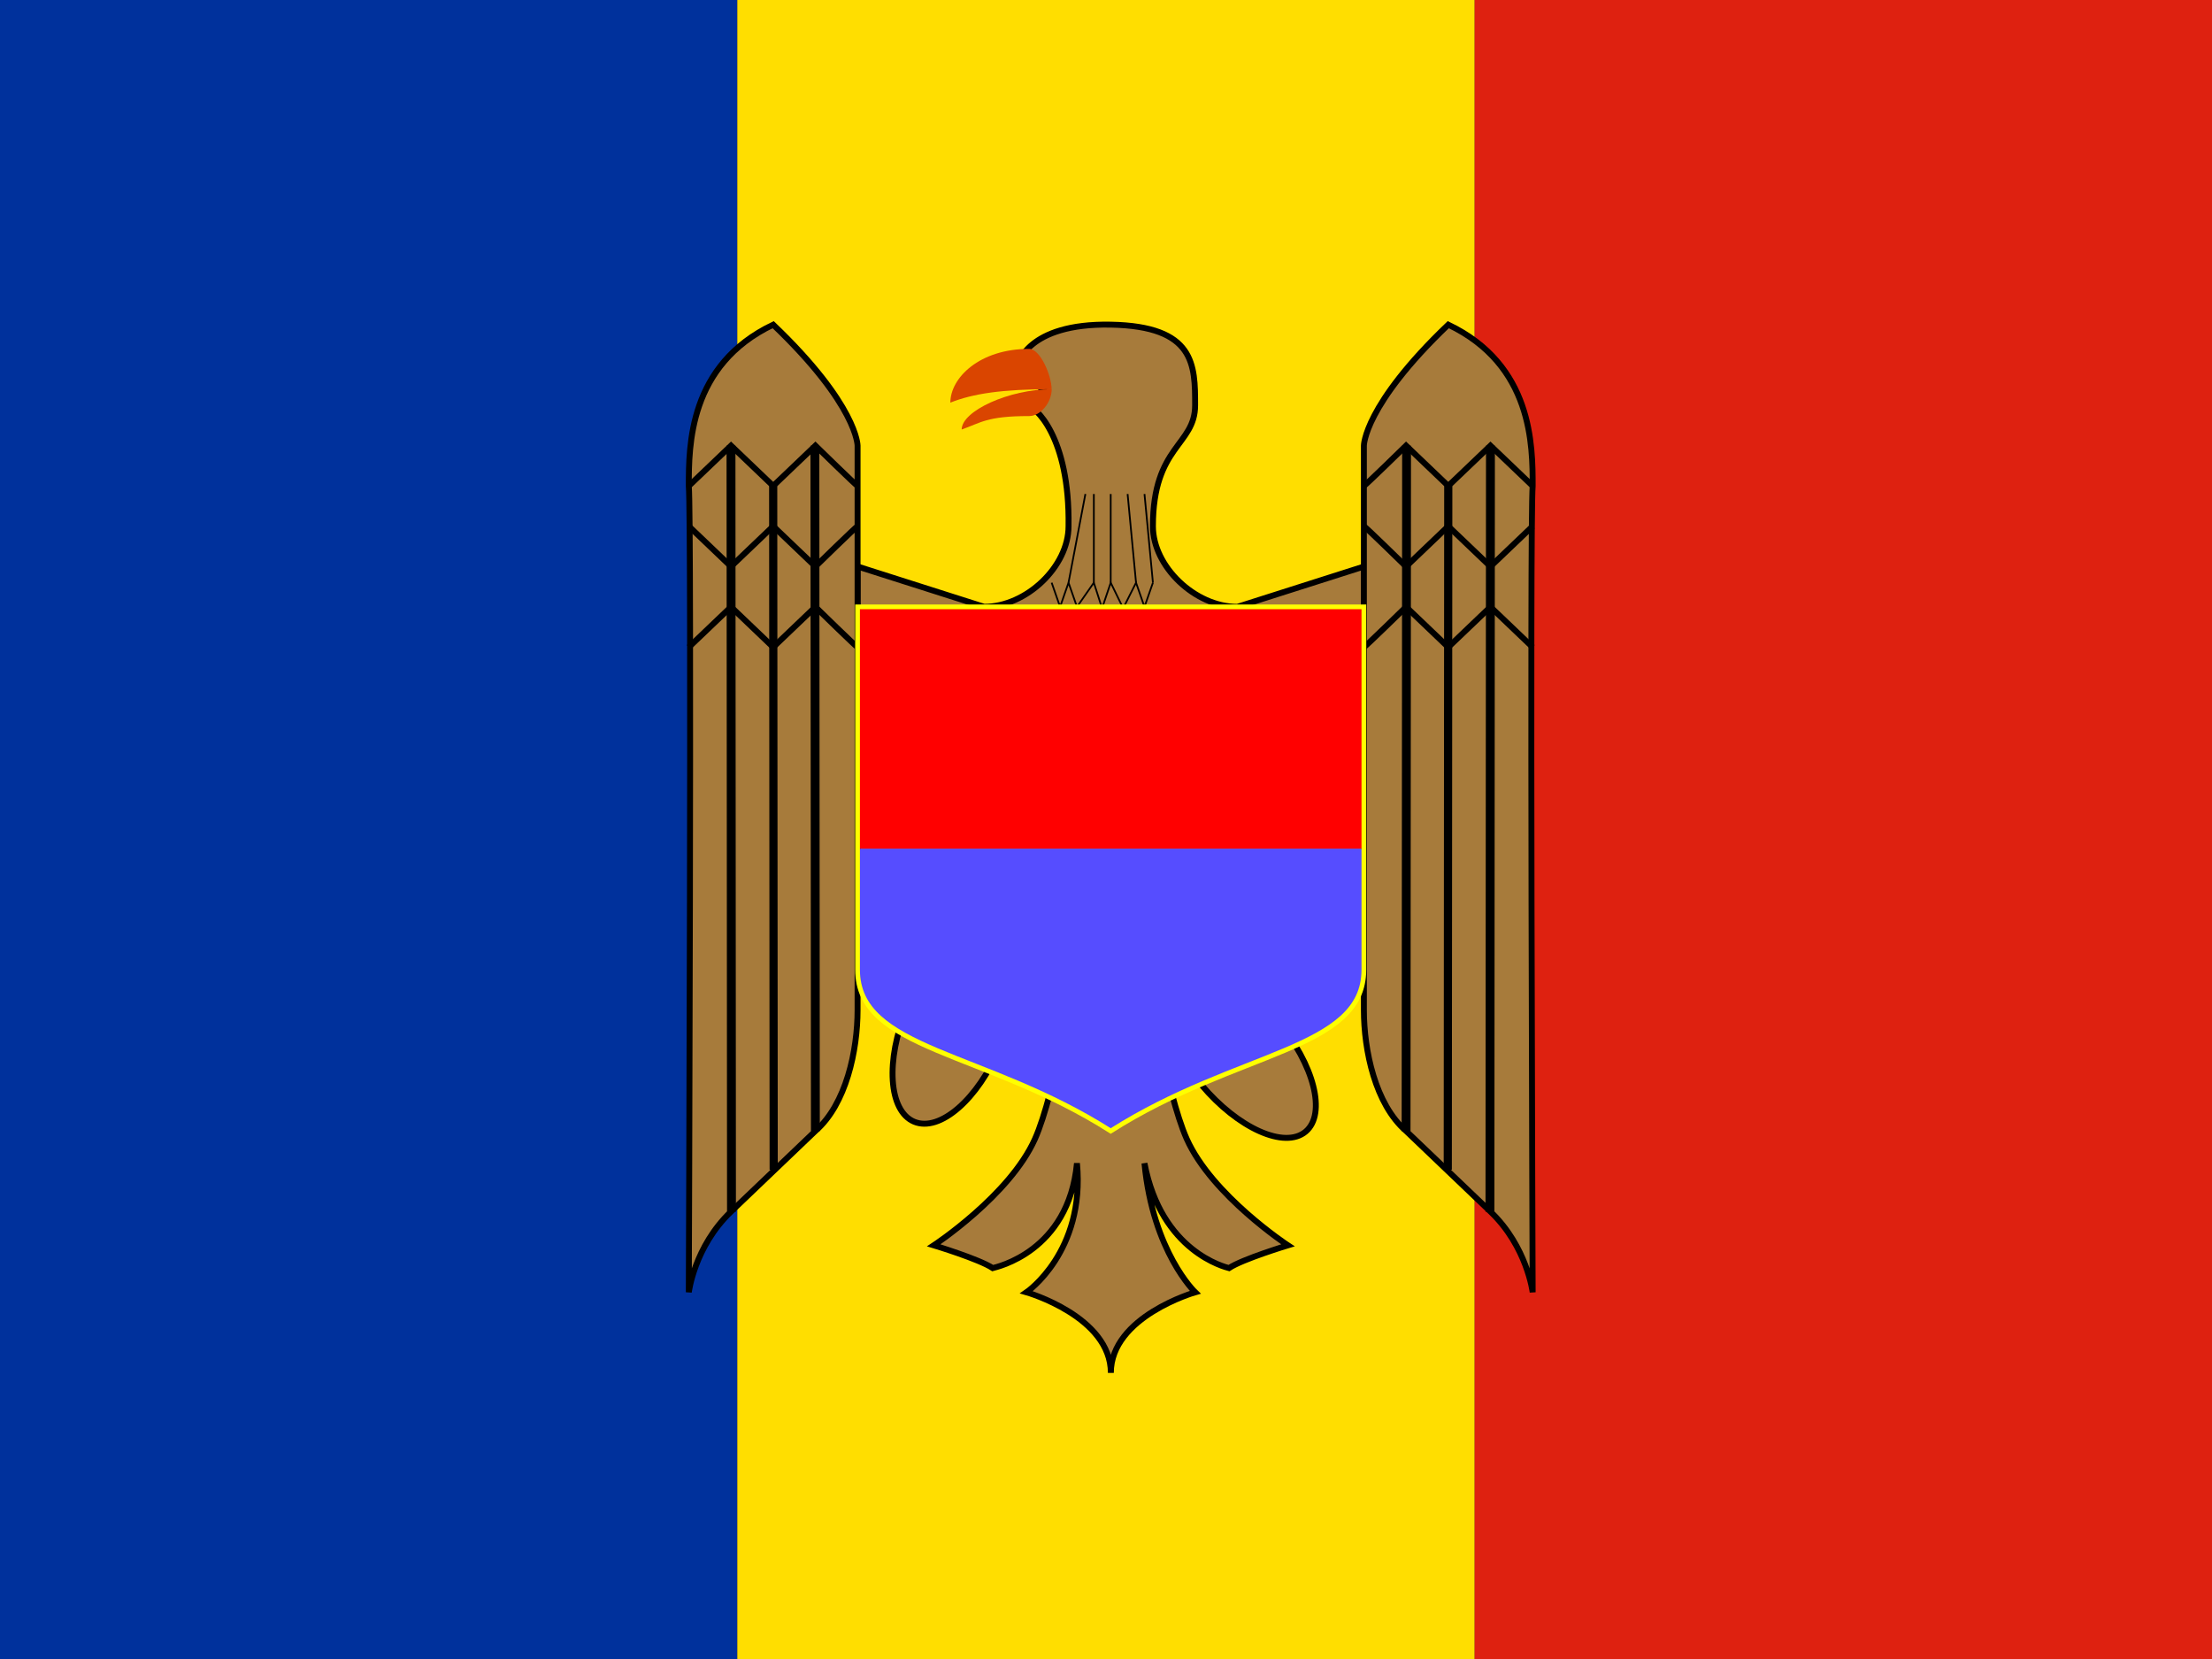 <svg xmlns="http://www.w3.org/2000/svg" width="640" height="480" viewBox="0 0 640 480"><rect x="0" y="0" width="640" height="480" fill="#333333" stroke="none"/><g fill="none" fill-rule="evenodd"><g fill-rule="nonzero"><polygon fill="#00319C" points="0 0 213.337 0 213.337 480 0 480"/><polygon fill="#FFDE00" points="213.337 0 426.675 0 426.675 480 213.337 480"/><polygon fill="#DE2110" points="426.662 0 640 0 640 480 426.662 480"/></g><path fill="#A77B3B" stroke="#000" stroke-width="1.712" d="M373.018,304.652 C373.018,321.072 366.579,334.384 358.635,334.384 C350.692,334.384 344.252,321.072 344.252,304.652 C344.252,288.231 350.692,274.919 358.635,274.919 C366.578,274.919 373.018,288.231 373.018,304.652 Z" transform="rotate(-40.073 358.635 304.652)"/><path fill="#A77B3B" stroke="#000" stroke-width="1.711" d="M331.169,280.577 L311.637,280.577 C310.991,281.194 305.437,316.175 299.429,329.57 C292.105,345.9 270.169,360.311 270.169,360.311 C270.169,360.311 283.311,364.291 287.222,366.897 C288.194,366.624 309.158,362.232 311.599,336.568 C314.041,362.232 296.989,373.897 296.989,373.897 C296.989,373.897 321.404,380.896 321.404,397.227 C321.404,380.896 345.819,373.897 345.819,373.897 C345.819,373.897 333.573,362.232 331.132,336.568 C336.014,362.232 354.612,366.624 355.585,366.898 C359.495,364.291 372.638,360.311 372.638,360.311 C372.638,360.311 350.702,345.901 343.378,329.57 C337.371,316.175 331.816,281.194 331.171,280.577 L331.169,280.577 Z M248.124,163.907 L284.747,175.572 C296.954,175.572 309.162,163.92 309.162,152.254 C309.568,126.304 299.396,117.247 296.954,117.247 L301.838,112.581 L294.513,105.581 C294.513,105.581 296.962,93.479 321.369,93.929 C345.776,94.379 345.785,105.594 345.785,117.259 C345.785,128.924 333.577,128.924 333.577,152.255 C333.577,163.92 345.785,175.585 357.993,175.585 L394.616,163.92 L394.616,280.571 L248.124,280.571 L248.124,163.908 L248.124,163.907 Z"/><g stroke="#000" stroke-width=".5" transform="translate(304 142)"><polyline points=".276 26.588 2.718 33.588 5.159 26.588 7.601 33.588 12.484 26.588 14.862 33.983 17.367 26.588 20.969 33.983 24.692 26.588 27.133 33.588 29.575 26.588"/><path d="M10.039,0.93 L5.156,26.593 M12.485,0.93 L12.485,26.593 M17.363,0.93 L17.363,26.593 M22.248,0.93 L24.69,26.593 M27.134,0.93 L29.575,26.593"/></g><g stroke="#000" transform="translate(199 93)"><path fill="#A77B3B" stroke-width="1.712" d="M24.707,0.936 C49.122,12.601 49.122,35.931 49.122,47.596 C48.26,58.208 49.122,280.898 49.122,280.898 C49.122,280.898 47.533,267.714 36.914,257.567 L24.707,245.903 L12.499,234.237 C3.575,226.485 0.292,210.907 0.292,199.242 L0.292,35.931 C0.292,35.931 0.292,24.266 24.707,0.936 Z" transform="matrix(-1 0 0 1 49.414 0)"/><path stroke-width="1.712" d="M0.297,47.598 C0.584,47.598 12.504,35.933 12.504,35.933 L24.712,47.598 L36.919,35.933 L49.127,47.598" transform="matrix(-1 0 0 1 49.424 0)"/><path stroke-width="1.712" d="M0.297,70.913 C0.584,70.913 12.504,59.248 12.504,59.248 L24.712,70.913 L36.919,59.248 L49.127,70.913" transform="rotate(-180 24.712 65.08)"/><path stroke-width="1.712" d="M0.297,94.257 C0.584,94.257 12.504,82.592 12.504,82.592 L24.712,94.257 L36.919,82.592 L49.127,94.257" transform="matrix(-1 0 0 1 49.424 0)"/><path stroke-width="2.562" d="M36.37,35.948 L36.226,234.256" transform="matrix(-1 0 0 1 73.142 0)"/><path stroke-width="2.363" d="M24.305,47.588 L24.161,245.441" transform="matrix(-1 0 0 1 49.012 0)"/><path stroke-width="2.573" d="M12.095,35.938 L11.951,257.579" transform="matrix(-1 0 0 1 24.592 0)"/></g><g stroke="#000" transform="translate(394 93)"><path fill="#A77B3B" stroke-width="1.712" d="M25.03,0.936 C49.445,12.601 49.445,35.931 49.445,47.596 C48.583,58.208 49.445,280.898 49.445,280.898 C49.445,280.898 47.856,267.714 37.237,257.567 L25.03,245.903 L12.822,234.237 C3.898,226.485 0.615,210.907 0.615,199.242 L0.615,35.931 C0.615,35.931 0.615,24.266 25.03,0.936 Z"/><path stroke-width="1.712" d="M0.61,47.598 C0.897,47.598 12.817,35.933 12.817,35.933 L25.025,47.598 L37.232,35.933 L49.44,47.598"/><path stroke-width="1.712" d="M0.61,70.913 C0.897,70.913 12.817,59.248 12.817,59.248 L25.025,70.913 L37.232,59.248 L49.44,70.913" transform="matrix(1 0 0 -1 0 130.161)"/><path stroke-width="1.712" d="M0.61,94.257 C0.897,94.257 12.817,82.592 12.817,82.592 L25.025,94.257 L37.232,82.592 L49.44,94.257"/><path stroke-width="2.562" d="M12.965,35.948 L12.821,234.256"/><path stroke-width="2.363" d="M25.031,47.588 L24.887,245.441"/><path stroke-width="2.573" d="M37.233,35.938 L37.089,257.579"/></g><path fill="#A77B3B" stroke="#000" stroke-width="1.712" d="M290.349,297.443 C290.349,313.662 283.833,326.81 275.795,326.81 C267.757,326.81 261.24,313.662 261.24,297.443 C261.24,281.224 267.756,268.076 275.795,268.076 C283.833,268.076 290.349,281.224 290.349,297.443 Z" transform="rotate(22.62 275.795 297.443)"/><polygon fill="#F00" points="248.119 175.588 394.612 175.588 394.612 245.579 248.119 245.579"/><path fill="#564DFF" d="M248.119,245.58 L394.612,245.58 L394.612,280.576 C394.612,303.906 357.989,303.906 321.366,327.236 C284.742,303.906 248.119,303.906 248.119,280.576 L248.119,245.58 Z"/><path stroke="#FF0" stroke-width="1.369" d="M248.118,175.588 L394.61,175.588 L394.61,280.574 C394.61,303.904 357.987,303.904 321.364,327.235 C284.742,303.904 248.118,303.904 248.118,280.574 L248.118,175.588 Z"/><g fill="#DA4500" fill-rule="nonzero" transform="translate(274 100)"><path d="M23.774,20.38 C11.451,20.38 9.822,22.325 4.241,24.27 C4.241,18.904 17.963,12.604 30.285,12.604 C30.285,16.493 27.029,20.382 23.774,20.381 L23.774,20.38 Z"/><path d="M30.263,12.607 C15.888,12.607 7.476,13.901 0.965,16.494 C0.965,9.339 9.377,0.941 23.752,0.941 C27.007,0.941 30.262,8.717 30.262,12.607 L30.263,12.607 Z"/></g></g></svg>
